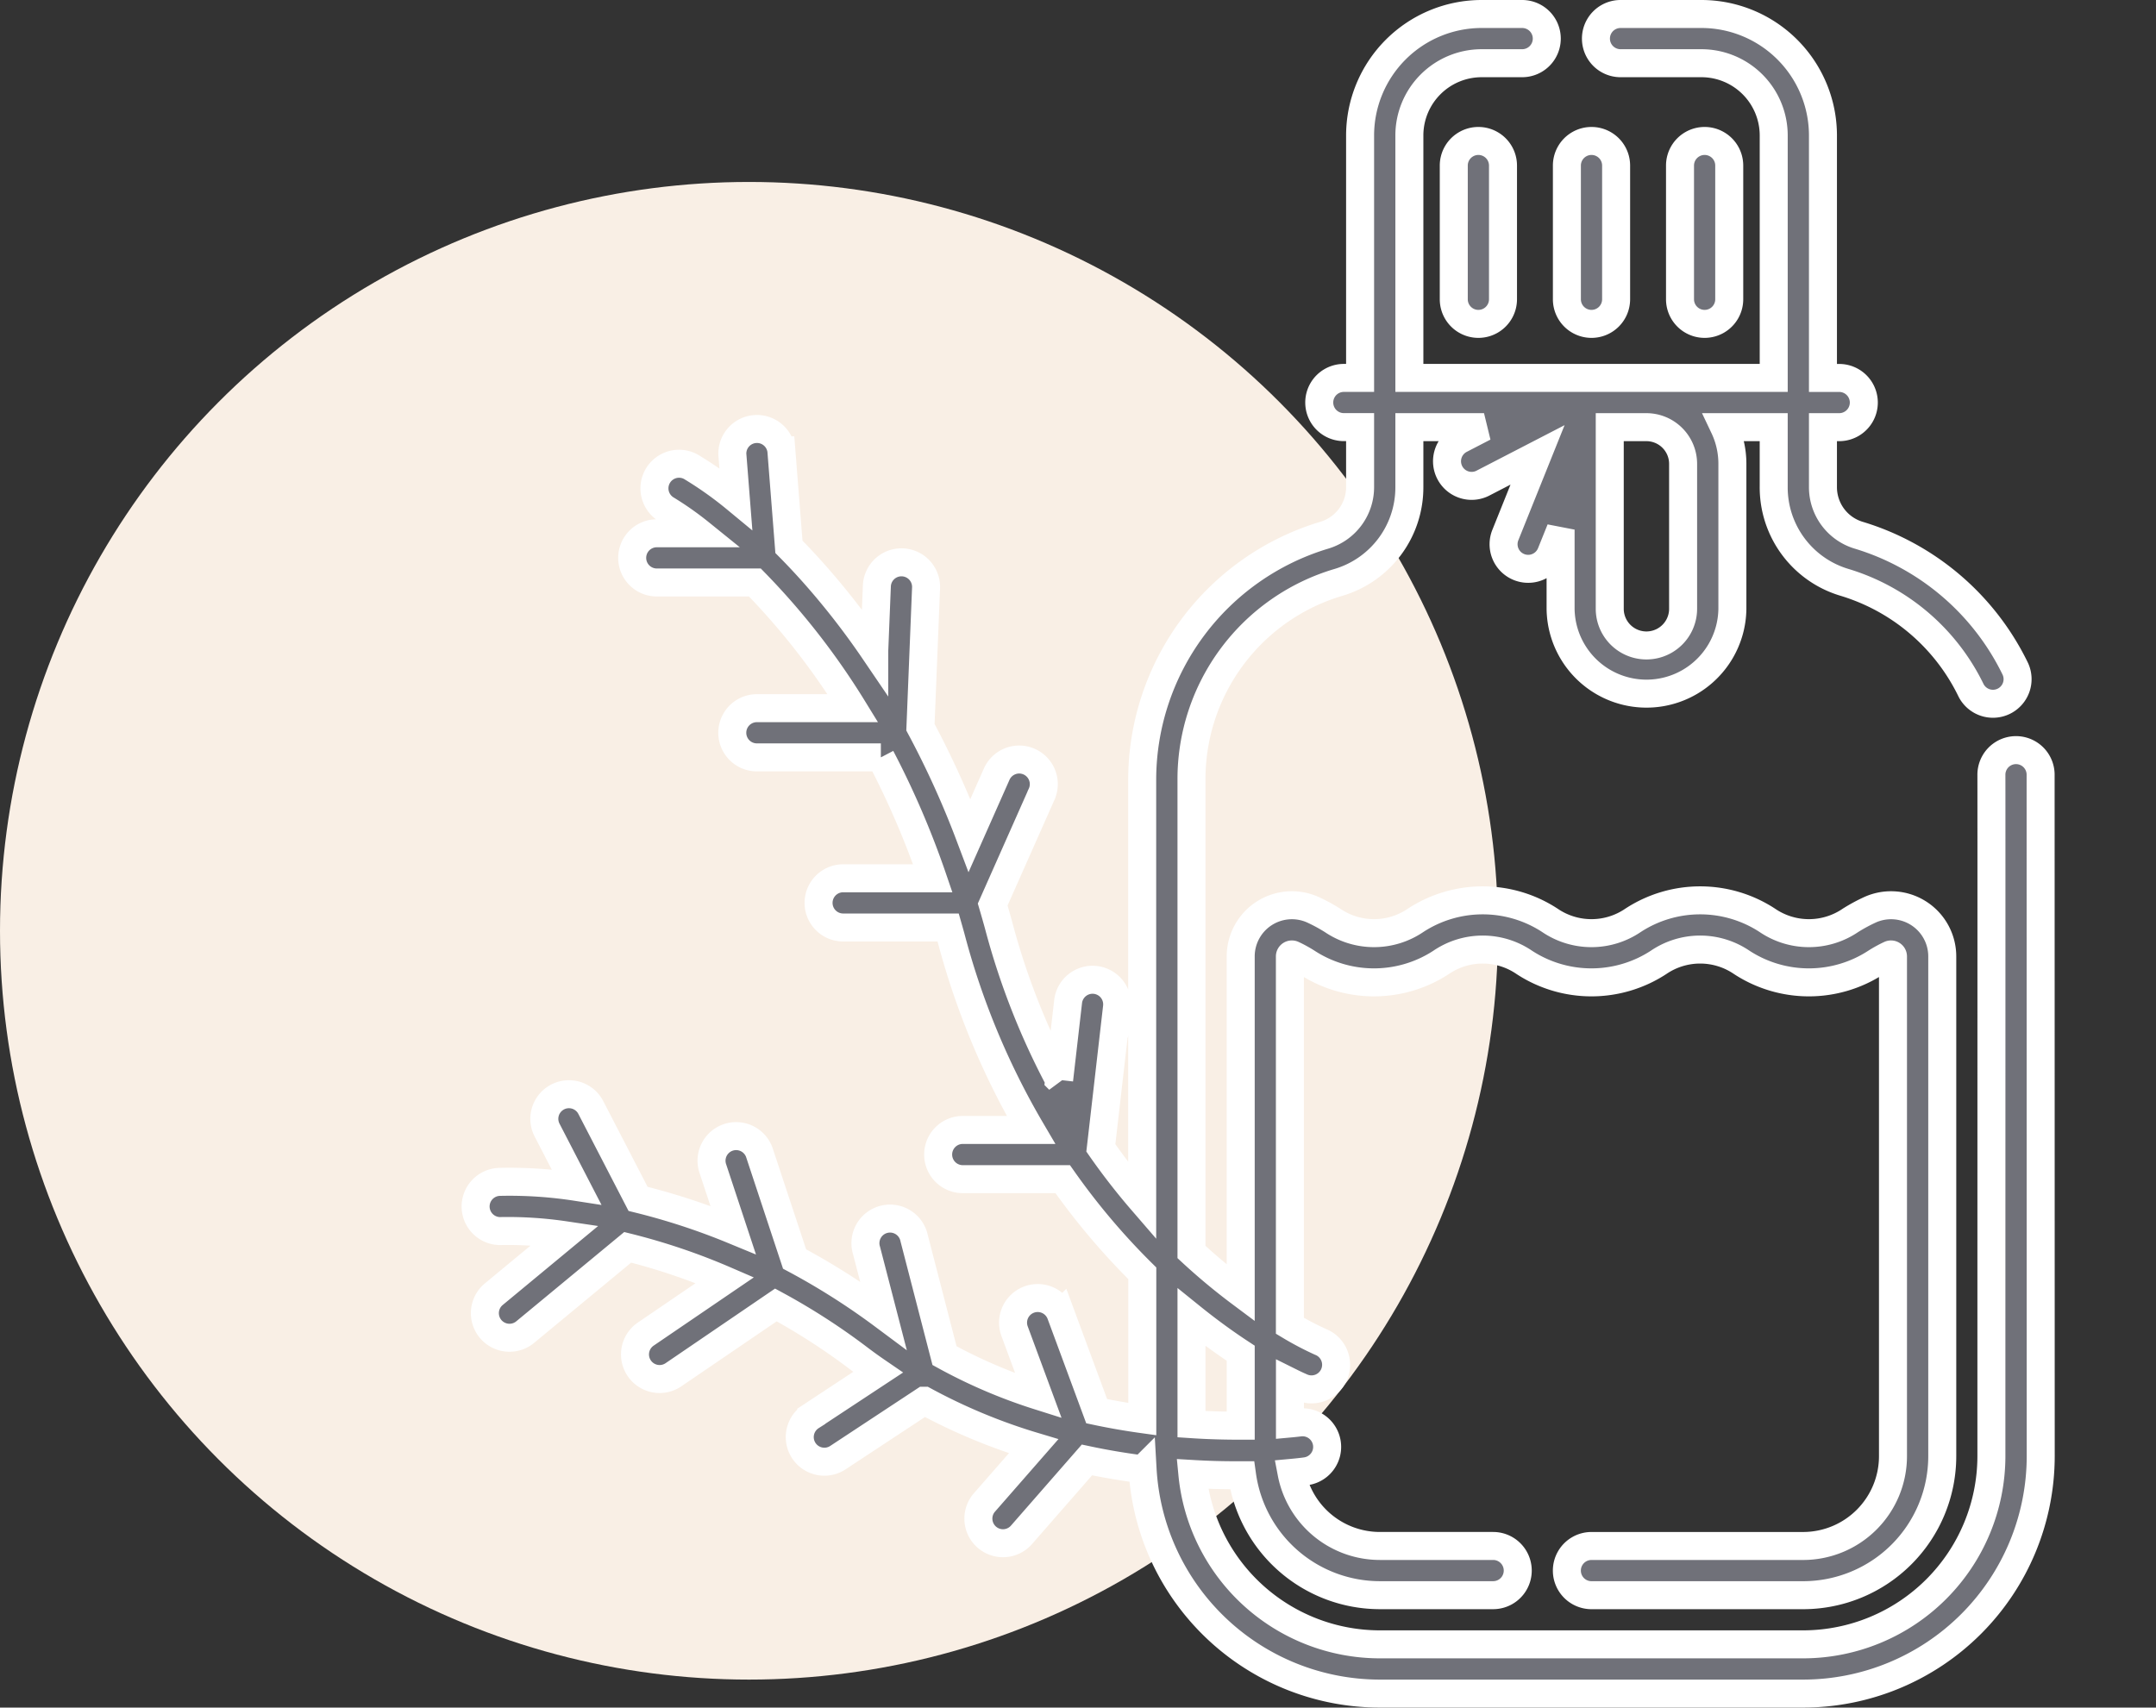 <svg xmlns="http://www.w3.org/2000/svg" width="154" height="122" viewBox="0 0 154 122">
  <rect x="0" y="0" width="154" height="122" fill="#333333" stroke="none"/>
  <g id="Group_515" data-name="Group 515" transform="translate(-830 -416)">
    <circle id="Ellipse_20" data-name="Ellipse 20" cx="53.5" cy="53.5" r="53.5" transform="translate(830 429)" fill="#f9efe5"/>
    <g id="Group_514" data-name="Group 514" transform="translate(236)">
      <rect id="Rectangle_370" data-name="Rectangle 370" width="120" height="120" transform="translate(628 417)" fill="none"/>
      <g id="rosemary" transform="translate(628 417)">
        <path id="Path_1480" data-name="Path 1480" d="M315.554,40.46v9.553a1.758,1.758,0,0,0,3.516,0V40.46a1.758,1.758,0,1,0-3.516,0Z" transform="translate(-245.713 -29.631)" fill="#707179" stroke="#fff" stroke-width="2"/>
        <path id="Path_1481" data-name="Path 1481" d="M351.785,51.771a1.758,1.758,0,0,0,1.758-1.758V40.46a1.758,1.758,0,1,0-3.516,0v9.553A1.758,1.758,0,0,0,351.785,51.771Z" transform="translate(-272.106 -29.631)" fill="#707179" stroke="#fff" stroke-width="2"/>
        <path id="Path_1482" data-name="Path 1482" d="M388.017,50.013V40.46a1.758,1.758,0,1,0-3.516,0v9.553a1.758,1.758,0,0,0,3.516,0Z" transform="translate(-298.5 -29.631)" fill="#707179" stroke="#fff" stroke-width="2"/>
        <path id="Path_1483" data-name="Path 1483" d="M129.323,54.3a1.758,1.758,0,0,0-3.515.081l0,.12c.007.249,0,26.53,0,48.536a13.46,13.46,0,0,1-13.445,13.445H82.117a13.462,13.462,0,0,1-13.383-12.173c1.1.065,2.13.091,3.051.091l.5,0a9.942,9.942,0,0,0,9.833,8.569h8.1a1.758,1.758,0,1,0,0-3.516h-8.1a6.424,6.424,0,0,1-6.3-5.223c.579-.053.938-.1,1.03-.114a1.758,1.758,0,0,0-.489-3.482c-.019,0-.247.033-.654.07V97.727c.486.242.778.367.823.386a1.758,1.758,0,1,0,1.361-3.241A21.792,21.792,0,0,1,75.7,93.722V67.331a.141.141,0,0,1,.2-.127,8.9,8.9,0,0,1,1.016.557,8.768,8.768,0,0,0,9.582,0,5.273,5.273,0,0,1,5.949,0,8.769,8.769,0,0,0,9.583,0,5.274,5.274,0,0,1,5.949,0,8.77,8.77,0,0,0,9.583,0,8.889,8.889,0,0,1,1.016-.557.141.141,0,0,1,.2.127v35.709a6.421,6.421,0,0,1-6.414,6.414H97.242a1.758,1.758,0,1,0,0,3.516h15.127a9.941,9.941,0,0,0,9.929-9.929V67.331a3.657,3.657,0,0,0-5.13-3.346,12.053,12.053,0,0,0-1.42.766,5.275,5.275,0,0,1-5.95,0,8.769,8.769,0,0,0-9.583,0,5.273,5.273,0,0,1-5.949,0,8.768,8.768,0,0,0-9.582,0,5.273,5.273,0,0,1-5.948,0,12.077,12.077,0,0,0-1.419-.766,3.657,3.657,0,0,0-5.13,3.346V91.379a43.5,43.5,0,0,1-3.516-2.928V54.731A14.66,14.66,0,0,1,79.167,40.61a7.078,7.078,0,0,0,5.067-6.818V29.519h5.332l-1.729.895a1.758,1.758,0,0,0,1.615,3.122L93.39,31.5l-2.3,5.726a1.758,1.758,0,1,0,3.262,1.313l.684-1.7V42.5a6.136,6.136,0,0,0,12.271,0V32.139a6.1,6.1,0,0,0-.589-2.62h3.54v4.273a7.079,7.079,0,0,0,5.067,6.818,14.8,14.8,0,0,1,9,7.652,1.758,1.758,0,1,0,3.158-1.544,18.322,18.322,0,0,0-11.142-9.475,3.584,3.584,0,0,1-2.565-3.452V29.519h1.161a1.758,1.758,0,0,0,0-3.516h-1.161V8.675A8.684,8.684,0,0,0,105.095,0H99.319a1.758,1.758,0,0,0,0,3.516H105.1a5.165,5.165,0,0,1,5.159,5.159V26H84.234V8.675a5.165,5.165,0,0,1,5.159-5.159h2.9A1.758,1.758,0,1,0,92.29,0h-2.9a8.685,8.685,0,0,0-8.675,8.675V26h-1.16a1.758,1.758,0,0,0,0,3.516h1.16v4.273a3.584,3.584,0,0,1-2.565,3.452,18.265,18.265,0,0,0-13,17.488V84.813a46.527,46.527,0,0,1-2.953-3.8l1.157-10.072a1.758,1.758,0,0,0-3.493-.4l-.645,5.611a51.628,51.628,0,0,1-4.291-10.927c-.146-.543-.3-1.074-.454-1.6l3.485-7.855a1.758,1.758,0,1,0-3.213-1.426l-1.925,4.34a64.792,64.792,0,0,0-3.507-7.725l.4-9.939a1.758,1.758,0,1,0-3.513-.142l-.187,4.634a54.429,54.429,0,0,0-4.429-5.674q-.853-.951-1.665-1.77l-.542-6.894a1.758,1.758,0,0,0-3.5.275l.25,3.175a26.461,26.461,0,0,0-3.211-2.275,1.758,1.758,0,0,0-1.731,3.06A22.514,22.514,0,0,1,33.58,37.1h-3.1a1.758,1.758,0,1,0,0,3.516h7.006a51.386,51.386,0,0,1,7,8.98H37.629a1.758,1.758,0,0,0,0,3.516h8.854a61.788,61.788,0,0,1,3.709,8.638h-6.4a1.758,1.758,0,0,0,0,3.516h7.5c.083.291.165.584.244.88A54.648,54.648,0,0,0,57.206,79.73H52.334a1.758,1.758,0,0,0,0,3.516h7.139a49.616,49.616,0,0,0,5.684,6.726v10.42c-1.048-.146-2.139-.332-3.259-.569l-2.563-6.934a1.758,1.758,0,1,0-3.3,1.219l1.707,4.619a37.242,37.242,0,0,1-6.712-2.873l-2.17-8.393a1.758,1.758,0,1,0-3.4.88l1.2,4.633a50.141,50.141,0,0,0-6.34-4.023L37.8,81.331a1.758,1.758,0,0,0-3.338,1.1l1.469,4.445a47.762,47.762,0,0,0-6.79-2.222L25.751,78.1a1.758,1.758,0,0,0-3.123,1.614L24.74,83.8a31.133,31.133,0,0,0-5.508-.359,1.758,1.758,0,1,0,.18,3.511,27.8,27.8,0,0,1,4.512.3l-5.107,4.229a1.758,1.758,0,0,0,2.242,2.708L28.4,88.116a44.789,44.789,0,0,1,6.942,2.347L29.712,94.3a1.758,1.758,0,1,0,1.98,2.905l7.294-4.972a46.276,46.276,0,0,1,5.936,3.832c.449.341.9.664,1.359.978l-4.774,3.147a1.758,1.758,0,1,0,1.935,2.935l6.141-4.048a41.146,41.146,0,0,0,7.811,3.251l-3.536,4.044a1.758,1.758,0,0,0,2.646,2.314l4.7-5.379c1.375.292,2.706.51,3.975.672A16.982,16.982,0,0,0,82.117,120H112.37a16.98,16.98,0,0,0,16.961-16.961c0-.106,0,2.671-.008-48.738ZM101.167,29.519a2.623,2.623,0,0,1,2.62,2.62V42.495a2.62,2.62,0,0,1-5.24,0V29.519h2.62ZM68.672,93.113c1.275,1.029,2.465,1.88,3.516,2.57v5.178c-1.028,0-2.213-.023-3.516-.11Z" transform="translate(-17.565)" fill="#707179" stroke="#fff" stroke-width="2"/>
      </g>
    </g>
  </g>
</svg>
